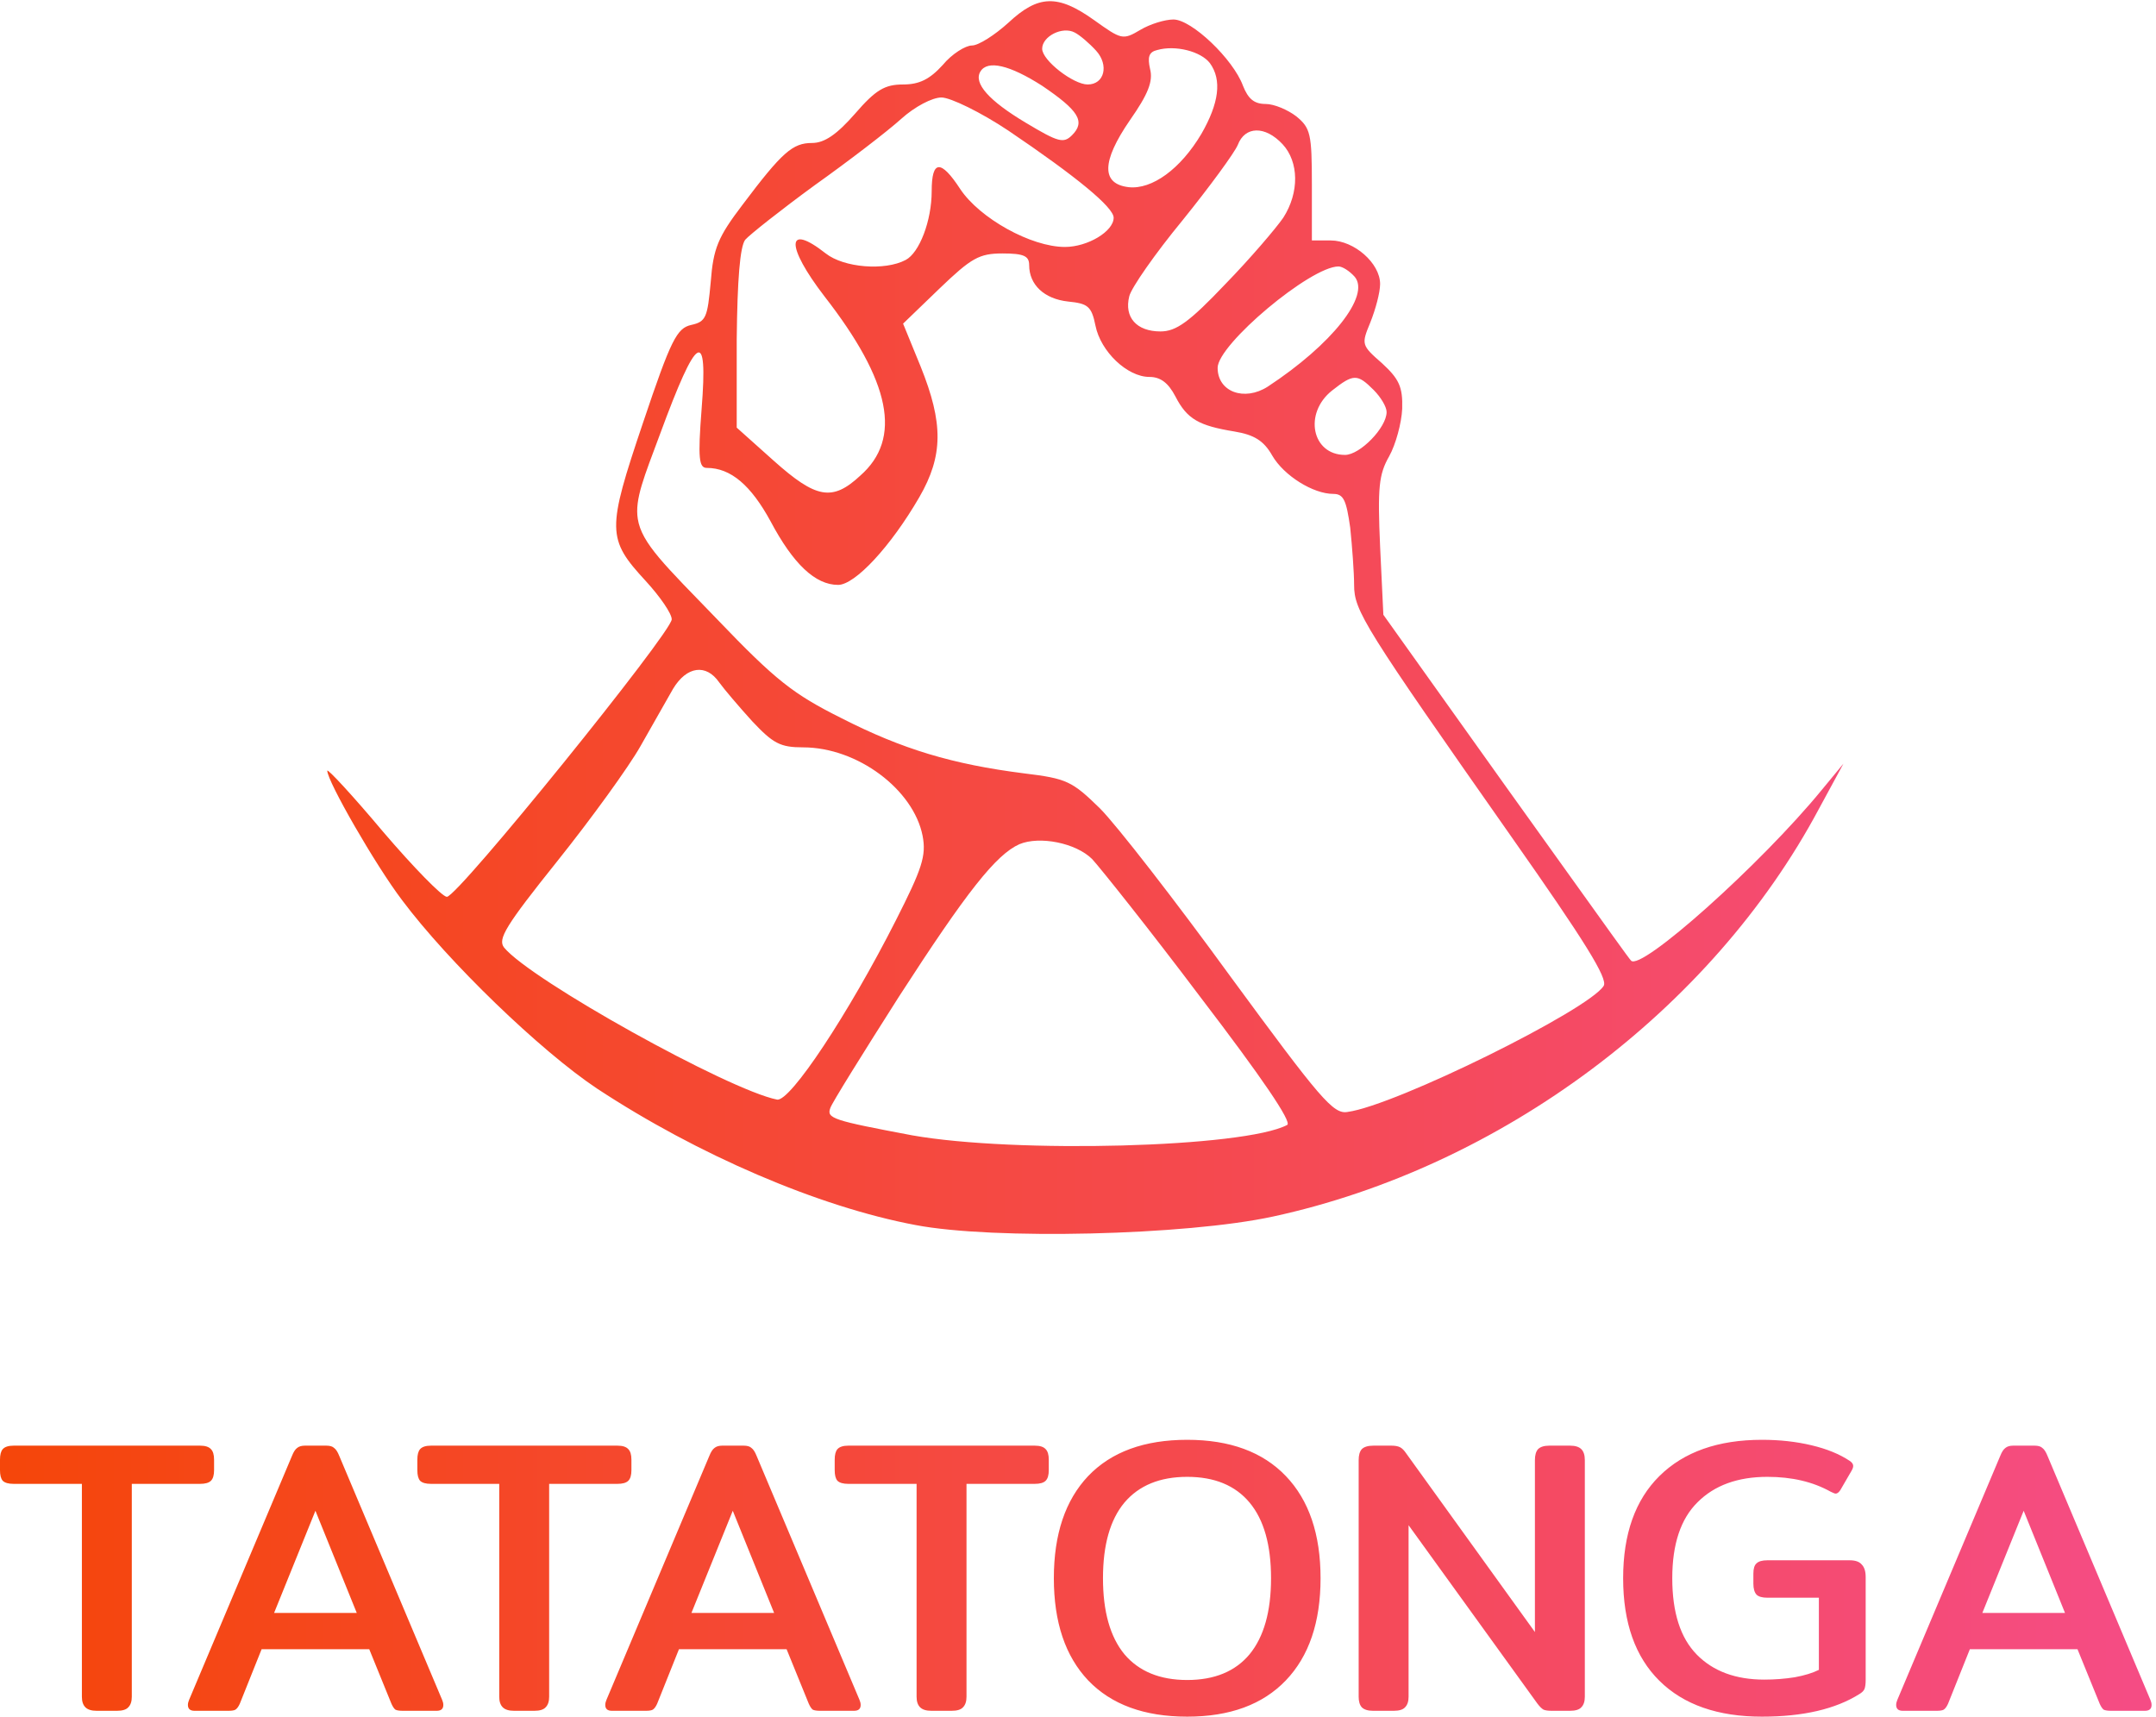 <svg width="319" height="254" viewBox="0 0 319 254" fill="none" xmlns="http://www.w3.org/2000/svg">
<path fill-rule="evenodd" clip-rule="evenodd" d="M143.813 6.731C144.775 6.731 147.179 5.192 149.198 3.365C153.621 -0.769 156.506 -0.865 161.891 2.981C165.929 5.866 166.122 5.962 168.718 4.423C170.16 3.558 172.372 2.885 173.622 2.885C176.314 2.885 182.468 8.75 183.911 12.693C184.68 14.616 185.545 15.385 187.276 15.385C188.526 15.385 190.545 16.25 191.796 17.212C193.911 18.943 194.104 19.808 194.104 27.309V35.578H196.892C200.353 35.578 204.2 38.944 204.2 42.021C204.2 43.271 203.527 45.771 202.758 47.694C201.411 50.963 201.411 51.06 204.489 53.752C206.988 56.06 207.565 57.214 207.469 60.483C207.373 62.599 206.508 65.772 205.546 67.502C204.008 70.195 203.815 72.118 204.2 80.868L204.681 90.965L222.854 116.447C225.949 120.762 228.878 124.855 231.453 128.454C237.2 136.486 241.184 142.054 241.317 142.121C242.663 143.852 260.548 127.889 269.587 116.831L272.76 112.985L269.107 119.716C253.241 149.429 222.086 172.699 188.334 180.007C175.449 182.796 146.986 183.468 135.447 181.257C121.12 178.564 103.235 170.872 88.33 161.063C79.965 155.487 66.31 142.313 59.483 133.178C55.541 127.986 48.425 115.581 48.425 114.042C48.425 113.658 52.175 117.697 56.694 123.082C61.214 128.37 65.445 132.697 66.118 132.697C67.753 132.697 99.388 93.561 99.388 91.638C99.388 90.773 97.657 88.272 95.542 85.965C89.773 79.714 89.773 78.465 95.157 62.502C99.292 50.194 100.158 48.559 102.273 48.079C104.485 47.598 104.677 46.925 105.158 41.732C105.542 36.732 106.216 35.097 109.87 30.29C115.735 22.501 117.274 21.155 120.158 21.155C121.986 21.155 123.812 19.904 126.505 16.828C129.582 13.27 130.928 12.5 133.62 12.5C136.024 12.5 137.563 11.731 139.486 9.616C140.832 7.981 142.852 6.731 143.813 6.731ZM160.929 12.5C163.429 12.5 164.103 9.616 162.179 7.5C161.218 6.442 159.775 5.192 159.006 4.808C157.179 3.846 154.198 5.385 154.198 7.212C154.198 8.943 158.813 12.5 160.929 12.5ZM177.757 19.808C180.353 15.289 180.834 11.827 179.006 9.327C177.661 7.596 173.911 6.635 171.218 7.404C169.968 7.693 169.775 8.462 170.16 10.193C170.641 12.02 169.872 13.943 167.179 17.789C162.949 23.943 162.949 27.212 166.987 27.693C170.449 28.078 174.679 25.001 177.757 19.808ZM158.622 20.001C160.641 17.981 159.583 16.347 154.198 12.693C149.39 9.616 146.121 8.846 145.063 10.577C144.005 12.308 146.313 14.904 151.794 18.174C156.602 21.058 157.371 21.251 158.622 20.001ZM164.775 32.213C164.775 30.674 159.294 26.155 149.198 19.328C145.159 16.635 140.64 14.424 139.294 14.424C137.947 14.424 135.351 15.77 133.332 17.597C131.313 19.424 125.543 23.847 120.543 27.405C115.543 31.059 110.927 34.713 110.254 35.482C109.485 36.54 109.1 41.348 109.004 50.194V63.272L114.485 68.176C120.735 73.753 123.139 74.233 127.274 70.387C133.524 64.906 131.794 56.444 121.986 43.848C116.216 36.347 116.312 32.886 122.177 37.501C124.87 39.617 130.928 40.098 134.005 38.463C136.024 37.405 137.852 32.694 137.852 28.27C137.852 23.655 139.197 23.558 142.082 27.982C144.967 32.309 152.564 36.54 157.564 36.54C160.929 36.54 164.775 34.232 164.775 32.213ZM189.873 32.213C192.276 28.463 192.18 23.943 189.777 21.347C187.18 18.558 184.199 18.654 183.142 21.443C182.661 22.597 179.006 27.597 174.968 32.597C170.929 37.501 167.372 42.598 167.083 43.848C166.314 46.925 168.141 49.04 171.699 49.04C174.007 49.04 175.93 47.694 181.314 42.021C184.968 38.271 188.815 33.751 189.873 32.213ZM158.045 44.617C154.486 44.232 152.275 42.117 152.275 39.232C152.275 37.886 151.506 37.501 148.332 37.501C144.871 37.501 143.717 38.174 139.005 42.694L133.62 47.886L136.217 54.233C139.582 62.599 139.582 67.406 136.024 73.56C131.794 80.868 126.505 86.542 124.005 86.542C120.639 86.542 117.37 83.464 114.004 77.118C111.12 71.83 108.139 69.233 104.581 69.233C103.427 69.233 103.235 67.887 103.812 60.483C104.773 48.367 103.138 49.329 97.657 64.233C95.288 70.609 93.903 73.839 94.367 76.777C94.939 80.396 98.317 83.571 106.119 91.638C114.774 100.677 117.37 102.696 124.485 106.254C133.524 110.869 140.928 113.081 151.506 114.428C157.852 115.196 158.622 115.581 162.756 119.62C165.16 122.024 173.911 133.274 182.084 144.525C195.354 162.602 197.277 164.91 199.392 164.525C206.508 163.564 235.067 149.429 237.278 145.871C237.951 144.813 234.393 139.14 223.72 123.947C201.796 92.695 200.353 90.388 200.353 86.542C200.353 84.715 200.065 80.868 199.777 78.08C199.2 74.041 198.815 73.079 197.277 73.079C194.296 73.079 189.968 70.387 188.238 67.406C186.988 65.195 185.545 64.329 182.661 63.849C177.372 62.983 175.641 62.022 173.911 58.656C172.853 56.637 171.699 55.771 170.064 55.771C166.795 55.771 162.852 52.021 162.083 48.175C161.506 45.29 160.929 44.906 158.045 44.617ZM187.565 57.214C197.084 50.963 202.758 43.752 200.45 40.963C199.681 40.098 198.623 39.425 198.046 39.425C193.911 39.425 180.16 50.963 180.16 54.425C180.16 57.983 184.103 59.425 187.565 57.214ZM205.162 60.964C205.162 60.195 204.296 58.752 203.238 57.694C200.834 55.291 200.258 55.291 197.084 57.791C192.853 61.156 194.104 67.31 199.008 67.31C201.219 67.31 205.162 63.272 205.162 60.964ZM111.312 106.735C109.389 104.62 107.177 102.023 106.408 100.965C104.485 98.177 101.6 98.562 99.581 101.927C99.22 102.567 98.627 103.607 97.932 104.826C96.957 106.534 95.783 108.593 94.773 110.389C93.042 113.466 87.465 121.158 82.465 127.409C74.772 137.024 73.618 138.948 74.58 140.198C78.522 145.006 107.754 161.256 114.966 162.698C116.889 163.083 125.543 150.006 132.562 136.159C136.409 128.563 137.082 126.639 136.505 123.659C135.159 116.831 126.89 110.581 118.812 110.581C115.447 110.581 114.389 110.004 111.312 106.735ZM177.661 147.602C170.064 137.505 162.756 128.37 161.602 127.12C159.199 124.716 153.813 123.659 150.833 124.909C147.371 126.447 143.044 131.928 133.043 147.409C127.658 155.871 123.043 163.275 122.851 163.948C122.274 165.487 123.235 165.776 134.967 167.987C150.159 170.68 184.103 169.814 190.449 166.449C191.219 166.064 186.699 159.429 177.661 147.602ZM175.658 254C169.311 254 164.426 252.211 161.003 248.634C157.618 245.057 155.926 240.019 155.926 233.518C155.926 227.018 157.618 221.979 161.003 218.402C164.426 214.825 169.311 213.037 175.658 213.037C181.966 213.037 186.831 214.825 190.254 218.402C193.678 221.979 195.389 227.018 195.389 233.518C195.389 240.019 193.678 245.057 190.254 248.634C186.831 252.211 181.966 254 175.658 254ZM175.658 248.577C179.696 248.577 182.773 247.307 184.889 244.769C187.004 242.192 188.062 238.442 188.062 233.518C188.062 228.595 187.004 224.864 184.889 222.326C182.773 219.787 179.696 218.518 175.658 218.518C171.619 218.518 168.523 219.787 166.369 222.326C164.253 224.864 163.196 228.595 163.196 233.518C163.196 238.442 164.253 242.192 166.369 244.769C168.523 247.307 171.619 248.577 175.658 248.577ZM14.308 253.134C13.539 253.134 12.981 252.961 12.635 252.615C12.289 252.269 12.116 251.75 12.116 251.057V219.556H2.019C1.25 219.556 0.712 219.402 0.404 219.095C0.135 218.787 0 218.268 0 217.537V215.979C0 215.248 0.135 214.729 0.404 214.421C0.712 214.075 1.25 213.902 2.019 213.902H29.597C30.366 213.902 30.905 214.075 31.213 214.421C31.52 214.729 31.674 215.248 31.674 215.979V217.537C31.674 218.268 31.52 218.787 31.213 219.095C30.905 219.402 30.366 219.556 29.597 219.556H19.501V251.057C19.501 251.75 19.328 252.269 18.982 252.615C18.674 252.961 18.116 253.134 17.308 253.134H14.308ZM28.785 253.134C28.131 253.134 27.804 252.846 27.804 252.269C27.804 252.038 27.861 251.788 27.977 251.519L43.208 215.402C43.439 214.825 43.689 214.441 43.958 214.248C44.227 214.018 44.612 213.902 45.112 213.902H48.285C48.824 213.902 49.208 214.018 49.439 214.248C49.709 214.441 49.959 214.825 50.189 215.402L65.421 251.519C65.536 251.788 65.594 252.038 65.594 252.269C65.594 252.846 65.267 253.134 64.613 253.134H59.593C59.093 253.134 58.728 253.077 58.497 252.961C58.305 252.808 58.113 252.519 57.92 252.096L54.632 244.019H38.708L35.477 252.096C35.285 252.519 35.073 252.808 34.843 252.961C34.65 253.077 34.304 253.134 33.804 253.134H28.785ZM52.785 238.653L46.67 223.537L40.554 238.653H52.785ZM74.386 252.615C74.732 252.961 75.29 253.134 76.059 253.134H79.059C79.867 253.134 80.425 252.961 80.733 252.615C81.079 252.269 81.252 251.75 81.252 251.057V219.556H91.348C92.118 219.556 92.656 219.402 92.964 219.095C93.272 218.787 93.425 218.268 93.425 217.537V215.979C93.425 215.248 93.272 214.729 92.964 214.421C92.656 214.075 92.118 213.902 91.348 213.902H63.77C63.001 213.902 62.463 214.075 62.155 214.421C61.886 214.729 61.751 215.248 61.751 215.979V217.537C61.751 218.268 61.886 218.787 62.155 219.095C62.463 219.402 63.001 219.556 63.77 219.556H73.867V251.057C73.867 251.75 74.04 252.269 74.386 252.615ZM90.536 253.134C89.882 253.134 89.555 252.846 89.555 252.269C89.555 252.038 89.613 251.788 89.728 251.519L104.959 215.402C105.19 214.825 105.44 214.441 105.709 214.248C105.979 214.018 106.363 213.902 106.863 213.902H110.036C110.575 213.902 110.96 214.018 111.19 214.248C111.46 214.441 111.71 214.825 111.94 215.402L127.172 251.519C127.287 251.788 127.345 252.038 127.345 252.269C127.345 252.846 127.018 253.134 126.364 253.134H121.345C120.845 253.134 120.479 253.077 120.248 252.961C120.056 252.808 119.864 252.519 119.671 252.096L116.383 244.019H100.459L97.228 252.096C97.036 252.519 96.824 252.808 96.594 252.961C96.401 253.077 96.055 253.134 95.555 253.134H90.536ZM114.537 238.653L108.421 223.537L102.305 238.653H114.537ZM136.137 252.615C136.484 252.961 137.041 253.134 137.81 253.134H140.811C141.618 253.134 142.176 252.961 142.484 252.615C142.83 252.269 143.003 251.75 143.003 251.057V219.556H153.1C153.869 219.556 154.407 219.402 154.715 219.095C155.023 218.787 155.177 218.268 155.177 217.537V215.979C155.177 215.248 155.023 214.729 154.715 214.421C154.407 214.075 153.869 213.902 153.1 213.902H125.522C124.752 213.902 124.214 214.075 123.906 214.421C123.637 214.729 123.502 215.248 123.502 215.979V217.537C123.502 218.268 123.637 218.787 123.906 219.095C124.214 219.402 124.752 219.556 125.522 219.556H135.618V251.057C135.618 251.75 135.791 252.269 136.137 252.615ZM201.489 252.615C201.835 252.961 202.392 253.134 203.162 253.134H206.219C207.027 253.134 207.585 252.961 207.893 252.615C208.239 252.269 208.412 251.75 208.412 251.057V225.672L227.451 252.038C227.797 252.5 228.105 252.808 228.374 252.961C228.643 253.077 229.047 253.134 229.586 253.134H232.297C233.105 253.134 233.663 252.961 233.971 252.615C234.317 252.269 234.49 251.75 234.49 251.057V216.037C234.49 215.306 234.317 214.768 233.971 214.421C233.624 214.075 233.067 213.902 232.297 213.902H229.24C228.47 213.902 227.913 214.075 227.566 214.421C227.259 214.768 227.105 215.306 227.105 216.037V241.48L208.066 215.056C207.758 214.595 207.45 214.287 207.143 214.133C206.835 213.979 206.412 213.902 205.873 213.902H203.219C202.412 213.902 201.835 214.075 201.489 214.421C201.181 214.768 201.027 215.306 201.027 216.037V251.057C201.027 251.75 201.181 252.269 201.489 252.615ZM260.697 254C254.158 254 249.1 252.231 245.523 248.692C241.946 245.153 240.158 240.096 240.158 233.518C240.158 226.98 241.946 221.941 245.523 218.402C249.139 214.825 254.197 213.037 260.697 213.037C263.313 213.037 265.755 213.306 268.024 213.845C270.294 214.383 272.178 215.152 273.678 216.152C274.024 216.383 274.198 216.633 274.198 216.902C274.198 217.095 274.121 217.325 273.967 217.595L272.294 220.479C272.063 220.826 271.832 220.999 271.601 220.999C271.486 220.999 271.236 220.902 270.851 220.71C268.236 219.249 265.12 218.518 261.505 218.518C257.12 218.518 253.678 219.768 251.177 222.268C248.677 224.73 247.427 228.48 247.427 233.518C247.427 238.595 248.639 242.365 251.062 244.826C253.485 247.288 256.812 248.519 261.043 248.519C262.582 248.519 264.082 248.404 265.543 248.173C267.005 247.904 268.197 247.538 269.12 247.077V236.403H261.505C260.736 236.403 260.197 236.249 259.889 235.942C259.582 235.595 259.428 235.057 259.428 234.326V232.826C259.428 232.095 259.582 231.595 259.889 231.326C260.197 231.018 260.736 230.864 261.505 230.864H273.678C274.525 230.864 275.121 231.076 275.467 231.499C275.852 231.884 276.044 232.499 276.044 233.345V248.577C276.044 249.154 275.986 249.596 275.871 249.904C275.755 250.173 275.505 250.423 275.121 250.654C271.582 252.884 266.774 254 260.697 254ZM280.555 252.269C280.555 252.846 280.882 253.134 281.536 253.134H286.555C287.055 253.134 287.402 253.077 287.594 252.961C287.825 252.808 288.036 252.519 288.229 252.096L291.459 244.019H307.383L310.672 252.096C310.864 252.519 311.056 252.808 311.249 252.961C311.479 253.077 311.845 253.134 312.345 253.134H317.364C318.018 253.134 318.345 252.846 318.345 252.269C318.345 252.038 318.287 251.788 318.172 251.519L302.941 215.402C302.71 214.825 302.46 214.441 302.191 214.248C301.96 214.018 301.575 213.902 301.037 213.902H297.864C297.364 213.902 296.979 214.018 296.71 214.248C296.44 214.441 296.19 214.825 295.96 215.402L280.728 251.519C280.613 251.788 280.555 252.038 280.555 252.269ZM299.421 223.537L305.537 238.653H293.306L299.421 223.537Z" fill="url(#paint0_linear_19_14)"/>
<defs>
<linearGradient id="paint0_linear_19_14" x1="318" y1="157" x2="3.11538e-06" y2="157" gradientUnits="userSpaceOnUse">
<stop stop-color="#F54C85"/>
<stop offset="1" stop-color="#F5460A"/>
</linearGradient>
</defs>
</svg>
